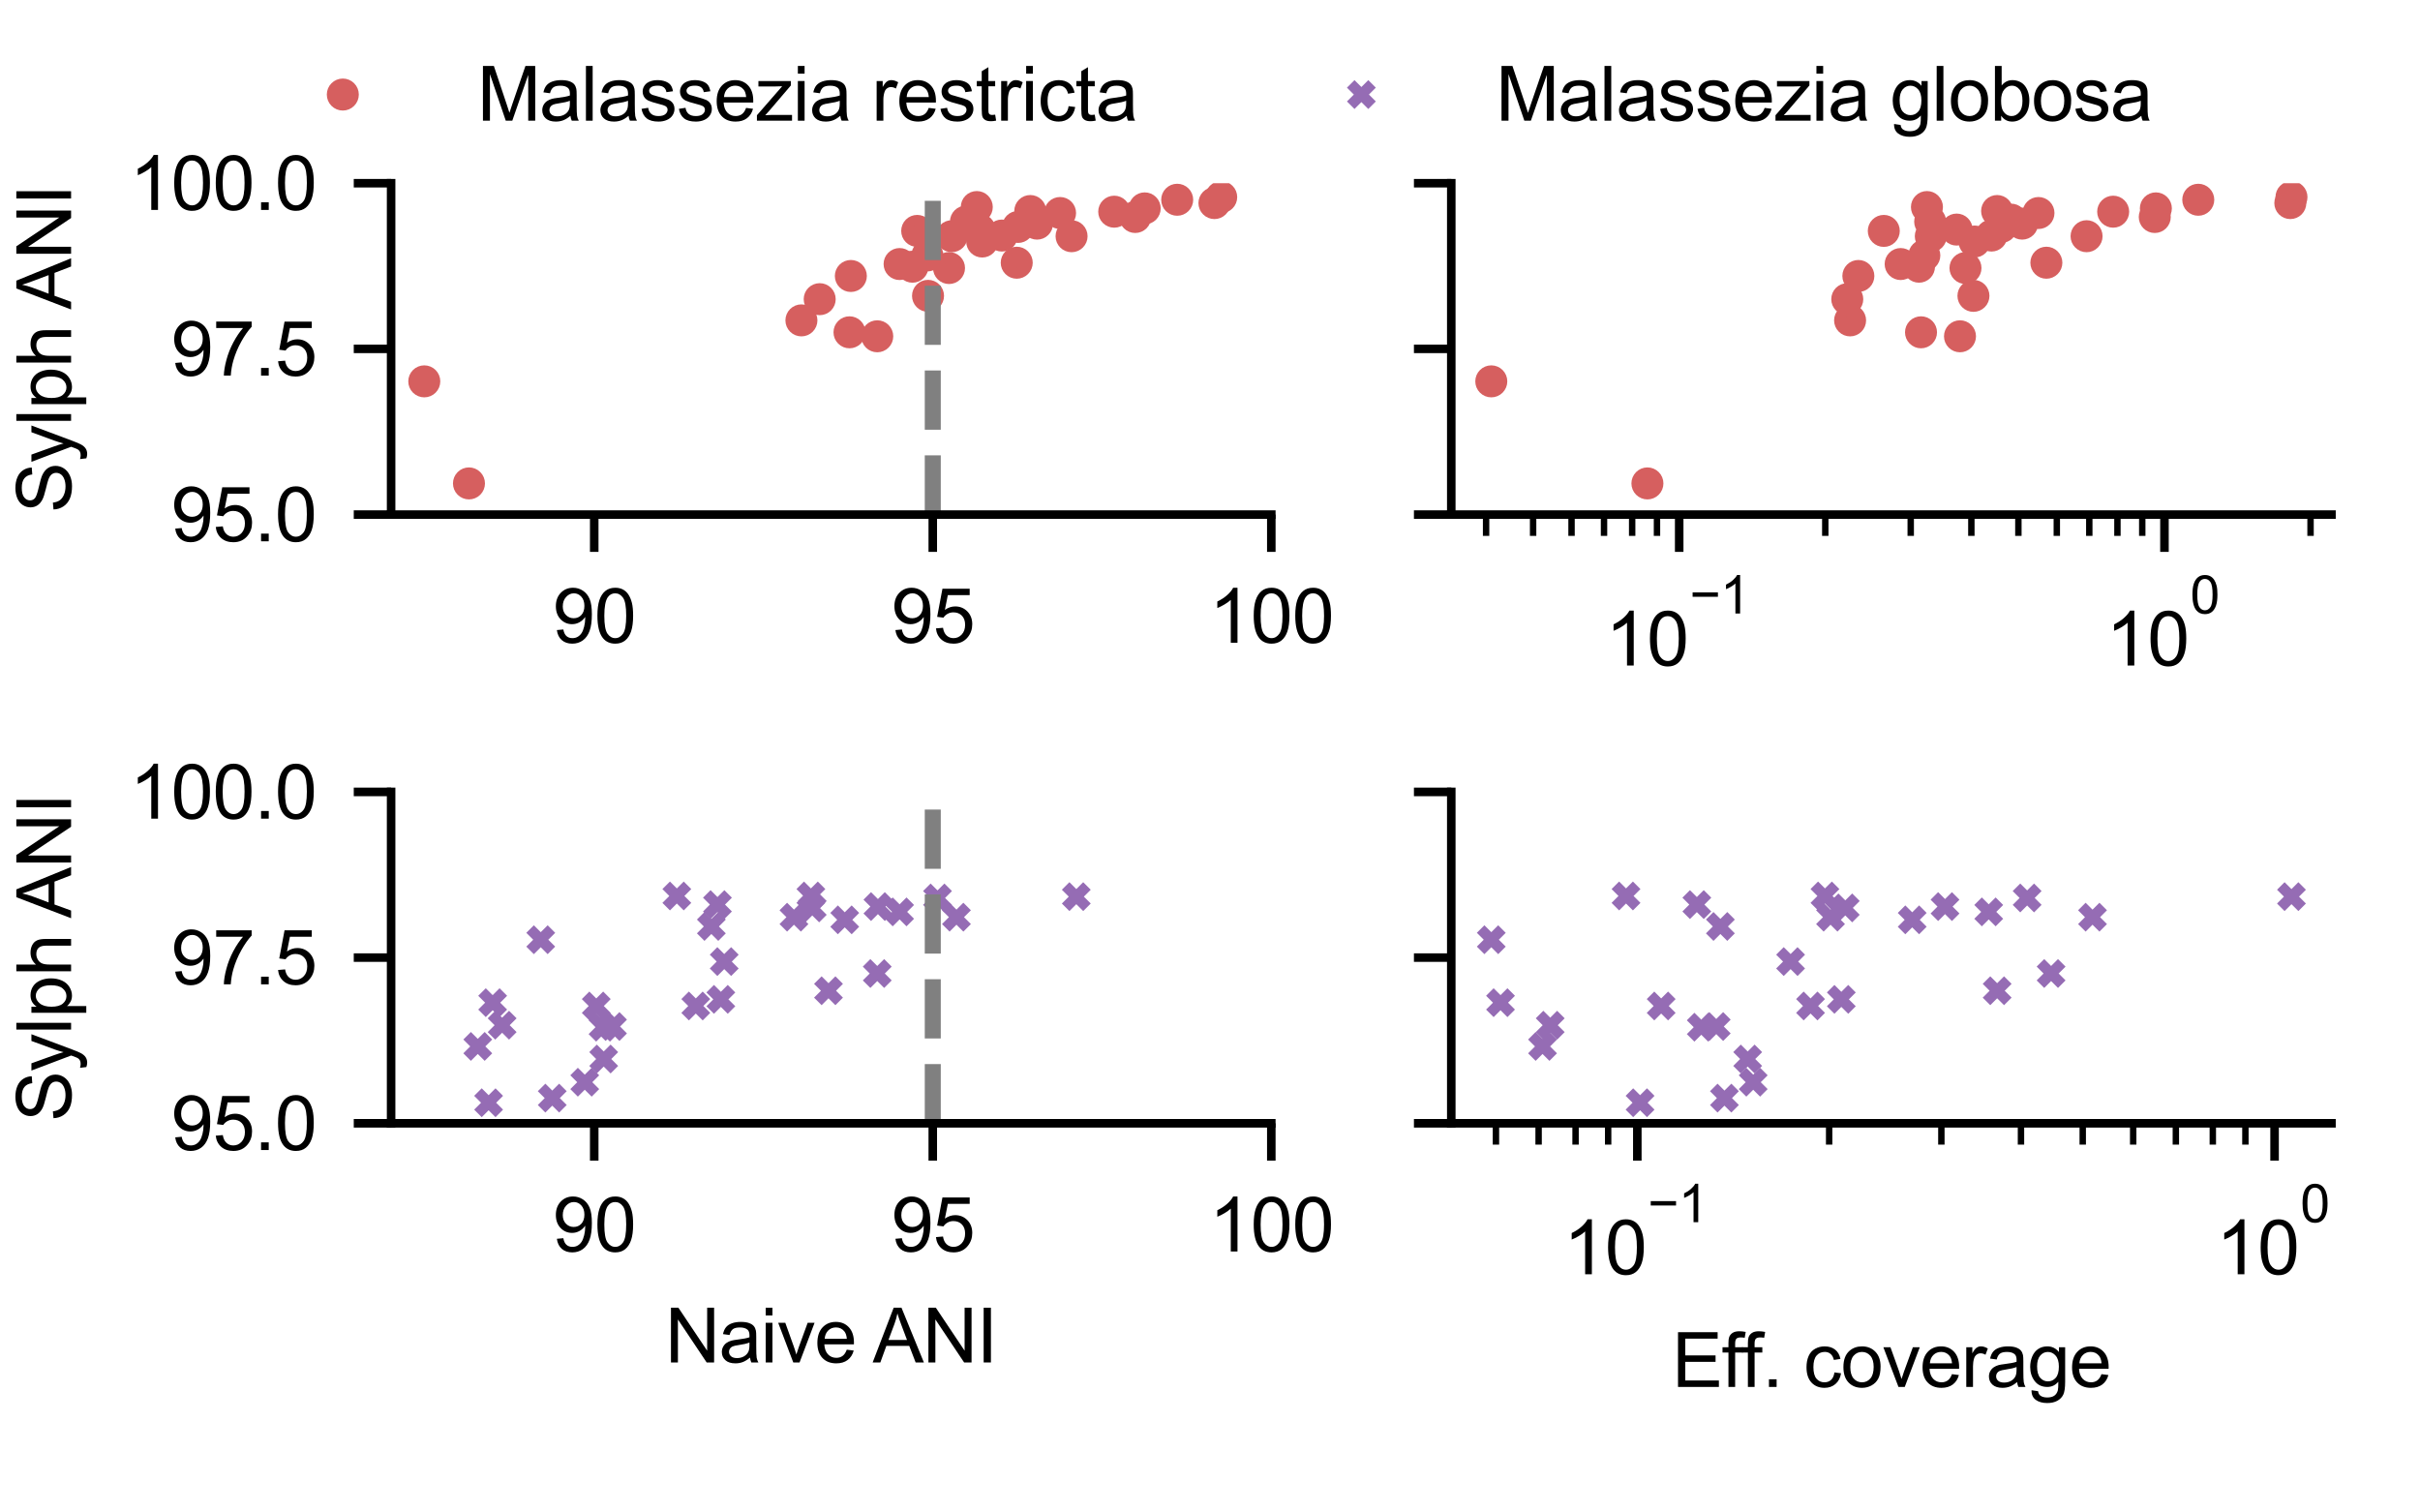 <?xml version="1.0" encoding="utf-8" standalone="no"?>
<!DOCTYPE svg PUBLIC "-//W3C//DTD SVG 1.1//EN"
  "http://www.w3.org/Graphics/SVG/1.1/DTD/svg11.dtd">
<svg height="141.732pt" version="1.1" viewBox="0 0 226.772 141.732" width="226.772pt" xmlns="http://www.w3.org/2000/svg" xmlns:xlink="http://www.w3.org/1999/xlink">
 <defs>
  <style type="text/css">*{stroke-linecap:butt;stroke-linejoin:round;}</style>
 </defs>
 <g id="figure_1">
  <g id="patch_1">
   <path d="M 0 141.732 
L 226.772 141.732 
L 226.772 0 
L 0 0 
z
" style="fill:#ffffff;"/>
  </g>
  <g id="axes_1">
   <g id="patch_2">
    <path d="M 36.65 48.219 
L 119.131 48.219 
L 119.131 17.167 
L 36.65 17.167 
z
" style="fill:#ffffff;"/>
   </g>
   <g id="matplotlib.axis_1">
    <g id="xtick_1">
     <g id="line2d_1">
      <defs>
       <path d="M 0 0 
L 0 3.5 
" id="m597ace6520" style="stroke:#000000;stroke-width:0.8;"/>
      </defs>
      <g>
       <use style="stroke:#000000;stroke-width:0.8;" x="55.684" xlink:href="#m597ace6520" y="48.219"/>
      </g>
     </g>
     <g id="text_1">
      <!-- 90 -->
      <g transform="translate(51.791 60.229)scale(0.07 -0.07)">
       <defs>
        <path d="M 350 1059 
L 891 1109 
Q 959 728 1153 556 
Q 1347 384 1650 384 
Q 1909 384 2104 503 
Q 2300 622 2425 820 
Q 2550 1019 2634 1356 
Q 2719 1694 2719 2044 
Q 2719 2081 2716 2156 
Q 2547 1888 2255 1720 
Q 1963 1553 1622 1553 
Q 1053 1553 659 1965 
Q 266 2378 266 3053 
Q 266 3750 677 4175 
Q 1088 4600 1706 4600 
Q 2153 4600 2523 4359 
Q 2894 4119 3086 3673 
Q 3278 3228 3278 2384 
Q 3278 1506 3087 986 
Q 2897 466 2520 194 
Q 2144 -78 1638 -78 
Q 1100 -78 759 220 
Q 419 519 350 1059 
z
M 2653 3081 
Q 2653 3566 2395 3850 
Q 2138 4134 1775 4134 
Q 1400 4134 1122 3828 
Q 844 3522 844 3034 
Q 844 2597 1108 2323 
Q 1372 2050 1759 2050 
Q 2150 2050 2401 2323 
Q 2653 2597 2653 3081 
z
" id="ArialMT-39" transform="scale(0.016)"/>
        <path d="M 266 2259 
Q 266 3072 433 3567 
Q 600 4063 929 4331 
Q 1259 4600 1759 4600 
Q 2128 4600 2406 4451 
Q 2684 4303 2865 4023 
Q 3047 3744 3150 3342 
Q 3253 2941 3253 2259 
Q 3253 1453 3087 958 
Q 2922 463 2592 192 
Q 2263 -78 1759 -78 
Q 1097 -78 719 397 
Q 266 969 266 2259 
z
M 844 2259 
Q 844 1131 1108 757 
Q 1372 384 1759 384 
Q 2147 384 2411 759 
Q 2675 1134 2675 2259 
Q 2675 3391 2411 3762 
Q 2147 4134 1753 4134 
Q 1366 4134 1134 3806 
Q 844 3388 844 2259 
z
" id="ArialMT-30" transform="scale(0.016)"/>
       </defs>
       <use xlink:href="#ArialMT-39"/>
       <use x="55.615" xlink:href="#ArialMT-30"/>
      </g>
     </g>
    </g>
    <g id="xtick_2">
     <g id="line2d_2">
      <g>
       <use style="stroke:#000000;stroke-width:0.8;" x="87.408" xlink:href="#m597ace6520" y="48.219"/>
      </g>
     </g>
     <g id="text_2">
      <!-- 95 -->
      <g transform="translate(83.515 60.229)scale(0.07 -0.07)">
       <defs>
        <path d="M 266 1200 
L 856 1250 
Q 922 819 1161 601 
Q 1400 384 1738 384 
Q 2144 384 2425 690 
Q 2706 997 2706 1503 
Q 2706 1984 2436 2262 
Q 2166 2541 1728 2541 
Q 1456 2541 1237 2417 
Q 1019 2294 894 2097 
L 366 2166 
L 809 4519 
L 3088 4519 
L 3088 3981 
L 1259 3981 
L 1013 2750 
Q 1425 3038 1878 3038 
Q 2478 3038 2890 2622 
Q 3303 2206 3303 1553 
Q 3303 931 2941 478 
Q 2500 -78 1738 -78 
Q 1113 -78 717 272 
Q 322 622 266 1200 
z
" id="ArialMT-35" transform="scale(0.016)"/>
       </defs>
       <use xlink:href="#ArialMT-39"/>
       <use x="55.615" xlink:href="#ArialMT-35"/>
      </g>
     </g>
    </g>
    <g id="xtick_3">
     <g id="line2d_3">
      <g>
       <use style="stroke:#000000;stroke-width:0.8;" x="119.131" xlink:href="#m597ace6520" y="48.219"/>
      </g>
     </g>
     <g id="text_3">
      <!-- 100 -->
      <g transform="translate(113.292 60.229)scale(0.07 -0.07)">
       <defs>
        <path d="M 2384 0 
L 1822 0 
L 1822 3584 
Q 1619 3391 1289 3197 
Q 959 3003 697 2906 
L 697 3450 
Q 1169 3672 1522 3987 
Q 1875 4303 2022 4600 
L 2384 4600 
L 2384 0 
z
" id="ArialMT-31" transform="scale(0.016)"/>
       </defs>
       <use xlink:href="#ArialMT-31"/>
       <use x="55.615" xlink:href="#ArialMT-30"/>
       <use x="111.23" xlink:href="#ArialMT-30"/>
      </g>
     </g>
    </g>
   </g>
   <g id="matplotlib.axis_2">
    <g id="ytick_1">
     <g id="line2d_4">
      <defs>
       <path d="M 0 0 
L -3.5 0 
" id="m47ec2fe621" style="stroke:#000000;stroke-width:0.8;"/>
      </defs>
      <g>
       <use style="stroke:#000000;stroke-width:0.8;" x="36.65" xlink:href="#m47ec2fe621" y="48.219"/>
      </g>
     </g>
     <g id="text_4">
      <!-- 95.0 -->
      <g transform="translate(16.027 50.724)scale(0.07 -0.07)">
       <defs>
        <path d="M 581 0 
L 581 641 
L 1222 641 
L 1222 0 
L 581 0 
z
" id="ArialMT-2e" transform="scale(0.016)"/>
       </defs>
       <use xlink:href="#ArialMT-39"/>
       <use x="55.615" xlink:href="#ArialMT-35"/>
       <use x="111.23" xlink:href="#ArialMT-2e"/>
       <use x="139.014" xlink:href="#ArialMT-30"/>
      </g>
     </g>
    </g>
    <g id="ytick_2">
     <g id="line2d_5">
      <g>
       <use style="stroke:#000000;stroke-width:0.8;" x="36.65" xlink:href="#m47ec2fe621" y="32.693"/>
      </g>
     </g>
     <g id="text_5">
      <!-- 97.5 -->
      <g transform="translate(16.027 35.198)scale(0.07 -0.07)">
       <defs>
        <path d="M 303 3981 
L 303 4522 
L 3269 4522 
L 3269 4084 
Q 2831 3619 2401 2847 
Q 1972 2075 1738 1259 
Q 1569 684 1522 0 
L 944 0 
Q 953 541 1156 1306 
Q 1359 2072 1739 2783 
Q 2119 3494 2547 3981 
L 303 3981 
z
" id="ArialMT-37" transform="scale(0.016)"/>
       </defs>
       <use xlink:href="#ArialMT-39"/>
       <use x="55.615" xlink:href="#ArialMT-37"/>
       <use x="111.23" xlink:href="#ArialMT-2e"/>
       <use x="139.014" xlink:href="#ArialMT-35"/>
      </g>
     </g>
    </g>
    <g id="ytick_3">
     <g id="line2d_6">
      <g>
       <use style="stroke:#000000;stroke-width:0.8;" x="36.65" xlink:href="#m47ec2fe621" y="17.167"/>
      </g>
     </g>
     <g id="text_6">
      <!-- 100.0 -->
      <g transform="translate(12.135 19.672)scale(0.07 -0.07)">
       <use xlink:href="#ArialMT-31"/>
       <use x="55.615" xlink:href="#ArialMT-30"/>
       <use x="111.23" xlink:href="#ArialMT-30"/>
       <use x="166.846" xlink:href="#ArialMT-2e"/>
       <use x="194.629" xlink:href="#ArialMT-30"/>
      </g>
     </g>
    </g>
    <g id="text_7">
     <!-- Sylph ANI -->
     <g transform="translate(6.661 48.062)rotate(-90)scale(0.07 -0.07)">
      <defs>
       <path d="M 288 1472 
L 859 1522 
Q 900 1178 1048 958 
Q 1197 738 1509 602 
Q 1822 466 2213 466 
Q 2559 466 2825 569 
Q 3091 672 3220 851 
Q 3350 1031 3350 1244 
Q 3350 1459 3225 1620 
Q 3100 1781 2813 1891 
Q 2628 1963 1997 2114 
Q 1366 2266 1113 2400 
Q 784 2572 623 2826 
Q 463 3081 463 3397 
Q 463 3744 659 4045 
Q 856 4347 1234 4503 
Q 1613 4659 2075 4659 
Q 2584 4659 2973 4495 
Q 3363 4331 3572 4012 
Q 3781 3694 3797 3291 
L 3216 3247 
Q 3169 3681 2898 3903 
Q 2628 4125 2100 4125 
Q 1550 4125 1298 3923 
Q 1047 3722 1047 3438 
Q 1047 3191 1225 3031 
Q 1400 2872 2139 2705 
Q 2878 2538 3153 2413 
Q 3553 2228 3743 1945 
Q 3934 1663 3934 1294 
Q 3934 928 3725 604 
Q 3516 281 3123 101 
Q 2731 -78 2241 -78 
Q 1619 -78 1198 103 
Q 778 284 539 648 
Q 300 1013 288 1472 
z
" id="ArialMT-53" transform="scale(0.016)"/>
       <path d="M 397 -1278 
L 334 -750 
Q 519 -800 656 -800 
Q 844 -800 956 -737 
Q 1069 -675 1141 -563 
Q 1194 -478 1313 -144 
Q 1328 -97 1363 -6 
L 103 3319 
L 709 3319 
L 1400 1397 
Q 1534 1031 1641 628 
Q 1738 1016 1872 1384 
L 2581 3319 
L 3144 3319 
L 1881 -56 
Q 1678 -603 1566 -809 
Q 1416 -1088 1222 -1217 
Q 1028 -1347 759 -1347 
Q 597 -1347 397 -1278 
z
" id="ArialMT-79" transform="scale(0.016)"/>
       <path d="M 409 0 
L 409 4581 
L 972 4581 
L 972 0 
L 409 0 
z
" id="ArialMT-6c" transform="scale(0.016)"/>
       <path d="M 422 -1272 
L 422 3319 
L 934 3319 
L 934 2888 
Q 1116 3141 1344 3267 
Q 1572 3394 1897 3394 
Q 2322 3394 2647 3175 
Q 2972 2956 3137 2557 
Q 3303 2159 3303 1684 
Q 3303 1175 3120 767 
Q 2938 359 2589 142 
Q 2241 -75 1856 -75 
Q 1575 -75 1351 44 
Q 1128 163 984 344 
L 984 -1272 
L 422 -1272 
z
M 931 1641 
Q 931 1000 1190 694 
Q 1450 388 1819 388 
Q 2194 388 2461 705 
Q 2728 1022 2728 1688 
Q 2728 2322 2467 2637 
Q 2206 2953 1844 2953 
Q 1484 2953 1207 2617 
Q 931 2281 931 1641 
z
" id="ArialMT-70" transform="scale(0.016)"/>
       <path d="M 422 0 
L 422 4581 
L 984 4581 
L 984 2938 
Q 1378 3394 1978 3394 
Q 2347 3394 2619 3248 
Q 2891 3103 3008 2847 
Q 3125 2591 3125 2103 
L 3125 0 
L 2563 0 
L 2563 2103 
Q 2563 2525 2380 2717 
Q 2197 2909 1863 2909 
Q 1613 2909 1392 2779 
Q 1172 2650 1078 2428 
Q 984 2206 984 1816 
L 984 0 
L 422 0 
z
" id="ArialMT-68" transform="scale(0.016)"/>
       <path id="ArialMT-20" transform="scale(0.016)"/>
       <path d="M -9 0 
L 1750 4581 
L 2403 4581 
L 4278 0 
L 3588 0 
L 3053 1388 
L 1138 1388 
L 634 0 
L -9 0 
z
M 1313 1881 
L 2866 1881 
L 2388 3150 
Q 2169 3728 2063 4100 
Q 1975 3659 1816 3225 
L 1313 1881 
z
" id="ArialMT-41" transform="scale(0.016)"/>
       <path d="M 488 0 
L 488 4581 
L 1109 4581 
L 3516 984 
L 3516 4581 
L 4097 4581 
L 4097 0 
L 3475 0 
L 1069 3600 
L 1069 0 
L 488 0 
z
" id="ArialMT-4e" transform="scale(0.016)"/>
       <path d="M 597 0 
L 597 4581 
L 1203 4581 
L 1203 0 
L 597 0 
z
" id="ArialMT-49" transform="scale(0.016)"/>
      </defs>
      <use xlink:href="#ArialMT-53"/>
      <use x="66.699" xlink:href="#ArialMT-79"/>
      <use x="116.699" xlink:href="#ArialMT-6c"/>
      <use x="138.916" xlink:href="#ArialMT-70"/>
      <use x="194.531" xlink:href="#ArialMT-68"/>
      <use x="250.146" xlink:href="#ArialMT-20"/>
      <use x="272.43" xlink:href="#ArialMT-41"/>
      <use x="339.129" xlink:href="#ArialMT-4e"/>
      <use x="411.346" xlink:href="#ArialMT-49"/>
     </g>
    </g>
   </g>
   <g id="line2d_7">
    <defs>
     <path d="M 0 1 
C 0.265 1 0.52 0.895 0.707 0.707 
C 0.895 0.52 1 0.265 1 0 
C 1 -0.265 0.895 -0.52 0.707 -0.707 
C 0.52 -0.895 0.265 -1 0 -1 
C -0.265 -1 -0.52 -0.895 -0.707 -0.707 
C -0.895 -0.52 -1 -0.265 -1 0 
C -1 0.265 -0.895 0.52 -0.707 0.707 
C -0.52 0.895 -0.265 1 0 1 
z
" id="mff4ebf1ac8" style="stroke:#d65f5f;"/>
    </defs>
    <g clip-path="url(#p1bae0d6fb9)">
     <use style="fill:#d65f5f;stroke:#d65f5f;" x="100.414" xlink:href="#mff4ebf1ac8" y="22.135"/>
     <use style="fill:#d65f5f;stroke:#d65f5f;" x="106.378" xlink:href="#mff4ebf1ac8" y="20.334"/>
     <use style="fill:#d65f5f;stroke:#d65f5f;" x="76.812" xlink:href="#mff4ebf1ac8" y="28.035"/>
     <use style="fill:#d65f5f;stroke:#d65f5f;" x="85.504" xlink:href="#mff4ebf1ac8" y="24.992"/>
     <use style="fill:#d65f5f;stroke:#d65f5f;" x="89.184" xlink:href="#mff4ebf1ac8" y="22.135"/>
     <use style="fill:#d65f5f;stroke:#d65f5f;" x="114.436" xlink:href="#mff4ebf1ac8" y="18.471"/>
     <use style="fill:#d65f5f;stroke:#d65f5f;" x="90.517" xlink:href="#mff4ebf1ac8" y="20.769"/>
     <use style="fill:#d65f5f;stroke:#d65f5f;" x="96.798" xlink:href="#mff4ebf1ac8" y="20.582"/>
     <use style="fill:#d65f5f;stroke:#d65f5f;" x="104.411" xlink:href="#mff4ebf1ac8" y="19.837"/>
     <use style="fill:#d65f5f;stroke:#d65f5f;" x="91.785" xlink:href="#mff4ebf1ac8" y="21.514"/>
     <use style="fill:#d65f5f;stroke:#d65f5f;" x="93.879" xlink:href="#mff4ebf1ac8" y="22.073"/>
     <use style="fill:#d65f5f;stroke:#d65f5f;" x="99.336" xlink:href="#mff4ebf1ac8" y="19.961"/>
     <use style="fill:#d65f5f;stroke:#d65f5f;" x="86.963" xlink:href="#mff4ebf1ac8" y="27.724"/>
     <use style="fill:#d65f5f;stroke:#d65f5f;" x="79.604" xlink:href="#mff4ebf1ac8" y="31.14"/>
     <use style="fill:#d65f5f;stroke:#d65f5f;" x="82.205" xlink:href="#mff4ebf1ac8" y="31.513"/>
     <use style="fill:#d65f5f;stroke:#d65f5f;" x="95.275" xlink:href="#mff4ebf1ac8" y="24.619"/>
     <use style="fill:#d65f5f;stroke:#d65f5f;" x="91.532" xlink:href="#mff4ebf1ac8" y="19.402"/>
     <use style="fill:#d65f5f;stroke:#d65f5f;" x="96.544" xlink:href="#mff4ebf1ac8" y="19.775"/>
     <use style="fill:#d65f5f;stroke:#d65f5f;" x="88.93" xlink:href="#mff4ebf1ac8" y="25.116"/>
     <use style="fill:#d65f5f;stroke:#d65f5f;" x="95.402" xlink:href="#mff4ebf1ac8" y="21.266"/>
     <use style="fill:#d65f5f;stroke:#d65f5f;" x="39.759" xlink:href="#mff4ebf1ac8" y="35.736"/>
     <use style="fill:#d65f5f;stroke:#d65f5f;" x="43.946" xlink:href="#mff4ebf1ac8" y="45.3"/>
     <use style="fill:#d65f5f;stroke:#d65f5f;" x="107.267" xlink:href="#mff4ebf1ac8" y="19.527"/>
     <use style="fill:#d65f5f;stroke:#d65f5f;" x="97.178" xlink:href="#mff4ebf1ac8" y="20.955"/>
     <use style="fill:#d65f5f;stroke:#d65f5f;" x="110.312" xlink:href="#mff4ebf1ac8" y="18.719"/>
     <use style="fill:#d65f5f;stroke:#d65f5f;" x="85.948" xlink:href="#mff4ebf1ac8" y="21.638"/>
     <use style="fill:#d65f5f;stroke:#d65f5f;" x="75.099" xlink:href="#mff4ebf1ac8" y="30.022"/>
     <use style="fill:#d65f5f;stroke:#d65f5f;" x="84.299" xlink:href="#mff4ebf1ac8" y="24.743"/>
     <use style="fill:#d65f5f;stroke:#d65f5f;" x="86.9" xlink:href="#mff4ebf1ac8" y="23.936"/>
     <use style="fill:#d65f5f;stroke:#d65f5f;" x="79.731" xlink:href="#mff4ebf1ac8" y="25.861"/>
     <use style="fill:#d65f5f;stroke:#d65f5f;" x="92.039" xlink:href="#mff4ebf1ac8" y="22.632"/>
     <use style="fill:#d65f5f;stroke:#d65f5f;" x="113.802" xlink:href="#mff4ebf1ac8" y="19.03"/>
    </g>
   </g>
   <g id="line2d_8">
    <path clip-path="url(#p1bae0d6fb9)" d="M 87.408 48.219 
L 87.408 17.167 
" style="fill:none;stroke:#808080;stroke-dasharray:5.55,2.4;stroke-dashoffset:0;stroke-width:1.5;"/>
   </g>
   <g id="patch_3">
    <path d="M 36.65 48.219 
L 36.65 17.167 
" style="fill:none;stroke:#000000;stroke-linecap:square;stroke-linejoin:miter;stroke-width:0.8;"/>
   </g>
   <g id="patch_4">
    <path d="M 36.65 48.219 
L 119.131 48.219 
" style="fill:none;stroke:#000000;stroke-linecap:square;stroke-linejoin:miter;stroke-width:0.8;"/>
   </g>
  </g>
  <g id="axes_2">
   <g id="patch_5">
    <path d="M 135.996 48.219 
L 218.477 48.219 
L 218.477 17.167 
L 135.996 17.167 
z
" style="fill:#ffffff;"/>
   </g>
   <g id="matplotlib.axis_3">
    <g id="xtick_4">
     <g id="line2d_9">
      <g>
       <use style="stroke:#000000;stroke-width:0.8;" x="157.353" xlink:href="#m597ace6520" y="48.219"/>
      </g>
     </g>
     <g id="text_8">
      <!-- $\mathdefault{10^{-1}}$ -->
      <g transform="translate(150.423 62.438)scale(0.07 -0.07)">
       <defs>
        <path d="M 3381 1997 
L 356 1997 
L 356 2522 
L 3381 2522 
L 3381 1997 
z
" id="ArialMT-2212" transform="scale(0.016)"/>
       </defs>
       <use transform="translate(0 0.994)" xlink:href="#ArialMT-31"/>
       <use transform="translate(55.615 0.994)" xlink:href="#ArialMT-30"/>
       <use transform="translate(112.973 70.688)scale(0.7)" xlink:href="#ArialMT-2212"/>
       <use transform="translate(153.852 70.688)scale(0.7)" xlink:href="#ArialMT-31"/>
      </g>
     </g>
    </g>
    <g id="xtick_5">
     <g id="line2d_10">
      <g>
       <use style="stroke:#000000;stroke-width:0.8;" x="202.826" xlink:href="#m597ace6520" y="48.219"/>
      </g>
     </g>
     <g id="text_9">
      <!-- $\mathdefault{10^{0}}$ -->
      <g transform="translate(197.331 62.438)scale(0.07 -0.07)">
       <use transform="translate(0 0.994)" xlink:href="#ArialMT-31"/>
       <use transform="translate(55.615 0.994)" xlink:href="#ArialMT-30"/>
       <use transform="translate(112.973 70.688)scale(0.7)" xlink:href="#ArialMT-30"/>
      </g>
     </g>
    </g>
    <g id="xtick_6">
     <g id="line2d_11">
      <defs>
       <path d="M 0 0 
L 0 2 
" id="m994db1738b" style="stroke:#000000;stroke-width:0.6;"/>
      </defs>
      <g>
       <use style="stroke:#000000;stroke-width:0.6;" x="139.258" xlink:href="#m994db1738b" y="48.219"/>
      </g>
     </g>
    </g>
    <g id="xtick_7">
     <g id="line2d_12">
      <g>
       <use style="stroke:#000000;stroke-width:0.6;" x="143.664" xlink:href="#m994db1738b" y="48.219"/>
      </g>
     </g>
    </g>
    <g id="xtick_8">
     <g id="line2d_13">
      <g>
       <use style="stroke:#000000;stroke-width:0.6;" x="147.265" xlink:href="#m994db1738b" y="48.219"/>
      </g>
     </g>
    </g>
    <g id="xtick_9">
     <g id="line2d_14">
      <g>
       <use style="stroke:#000000;stroke-width:0.6;" x="150.309" xlink:href="#m994db1738b" y="48.219"/>
      </g>
     </g>
    </g>
    <g id="xtick_10">
     <g id="line2d_15">
      <g>
       <use style="stroke:#000000;stroke-width:0.6;" x="152.946" xlink:href="#m994db1738b" y="48.219"/>
      </g>
     </g>
    </g>
    <g id="xtick_11">
     <g id="line2d_16">
      <g>
       <use style="stroke:#000000;stroke-width:0.6;" x="155.272" xlink:href="#m994db1738b" y="48.219"/>
      </g>
     </g>
    </g>
    <g id="xtick_12">
     <g id="line2d_17">
      <g>
       <use style="stroke:#000000;stroke-width:0.6;" x="171.042" xlink:href="#m994db1738b" y="48.219"/>
      </g>
     </g>
    </g>
    <g id="xtick_13">
     <g id="line2d_18">
      <g>
       <use style="stroke:#000000;stroke-width:0.6;" x="179.049" xlink:href="#m994db1738b" y="48.219"/>
      </g>
     </g>
    </g>
    <g id="xtick_14">
     <g id="line2d_19">
      <g>
       <use style="stroke:#000000;stroke-width:0.6;" x="184.731" xlink:href="#m994db1738b" y="48.219"/>
      </g>
     </g>
    </g>
    <g id="xtick_15">
     <g id="line2d_20">
      <g>
       <use style="stroke:#000000;stroke-width:0.6;" x="189.137" xlink:href="#m994db1738b" y="48.219"/>
      </g>
     </g>
    </g>
    <g id="xtick_16">
     <g id="line2d_21">
      <g>
       <use style="stroke:#000000;stroke-width:0.6;" x="192.738" xlink:href="#m994db1738b" y="48.219"/>
      </g>
     </g>
    </g>
    <g id="xtick_17">
     <g id="line2d_22">
      <g>
       <use style="stroke:#000000;stroke-width:0.6;" x="195.782" xlink:href="#m994db1738b" y="48.219"/>
      </g>
     </g>
    </g>
    <g id="xtick_18">
     <g id="line2d_23">
      <g>
       <use style="stroke:#000000;stroke-width:0.6;" x="198.419" xlink:href="#m994db1738b" y="48.219"/>
      </g>
     </g>
    </g>
    <g id="xtick_19">
     <g id="line2d_24">
      <g>
       <use style="stroke:#000000;stroke-width:0.6;" x="200.745" xlink:href="#m994db1738b" y="48.219"/>
      </g>
     </g>
    </g>
    <g id="xtick_20">
     <g id="line2d_25">
      <g>
       <use style="stroke:#000000;stroke-width:0.6;" x="216.515" xlink:href="#m994db1738b" y="48.219"/>
      </g>
     </g>
    </g>
   </g>
   <g id="matplotlib.axis_4">
    <g id="ytick_4">
     <g id="line2d_26">
      <g>
       <use style="stroke:#000000;stroke-width:0.8;" x="135.996" xlink:href="#m47ec2fe621" y="48.219"/>
      </g>
     </g>
    </g>
    <g id="ytick_5">
     <g id="line2d_27">
      <g>
       <use style="stroke:#000000;stroke-width:0.8;" x="135.996" xlink:href="#m47ec2fe621" y="32.693"/>
      </g>
     </g>
    </g>
    <g id="ytick_6">
     <g id="line2d_28">
      <g>
       <use style="stroke:#000000;stroke-width:0.8;" x="135.996" xlink:href="#m47ec2fe621" y="17.167"/>
      </g>
     </g>
    </g>
   </g>
   <g id="line2d_29">
    <g clip-path="url(#pb9931c38ef)">
     <use style="fill:#d65f5f;stroke:#d65f5f;" x="195.527" xlink:href="#mff4ebf1ac8" y="22.135"/>
     <use style="fill:#d65f5f;stroke:#d65f5f;" x="201.917" xlink:href="#mff4ebf1ac8" y="20.334"/>
     <use style="fill:#d65f5f;stroke:#d65f5f;" x="173.103" xlink:href="#mff4ebf1ac8" y="28.035"/>
     <use style="fill:#d65f5f;stroke:#d65f5f;" x="179.824" xlink:href="#mff4ebf1ac8" y="24.992"/>
     <use style="fill:#d65f5f;stroke:#d65f5f;" x="180.931" xlink:href="#mff4ebf1ac8" y="22.135"/>
     <use style="fill:#d65f5f;stroke:#d65f5f;" x="214.728" xlink:href="#mff4ebf1ac8" y="18.471"/>
     <use style="fill:#d65f5f;stroke:#d65f5f;" x="180.872" xlink:href="#mff4ebf1ac8" y="20.769"/>
     <use style="fill:#d65f5f;stroke:#d65f5f;" x="188.454" xlink:href="#mff4ebf1ac8" y="20.582"/>
     <use style="fill:#d65f5f;stroke:#d65f5f;" x="198.02" xlink:href="#mff4ebf1ac8" y="19.837"/>
     <use style="fill:#d65f5f;stroke:#d65f5f;" x="183.35" xlink:href="#mff4ebf1ac8" y="21.514"/>
     <use style="fill:#d65f5f;stroke:#d65f5f;" x="186.613" xlink:href="#mff4ebf1ac8" y="22.073"/>
     <use style="fill:#d65f5f;stroke:#d65f5f;" x="191.02" xlink:href="#mff4ebf1ac8" y="19.961"/>
     <use style="fill:#d65f5f;stroke:#d65f5f;" x="184.927" xlink:href="#mff4ebf1ac8" y="27.724"/>
     <use style="fill:#d65f5f;stroke:#d65f5f;" x="180.013" xlink:href="#mff4ebf1ac8" y="31.14"/>
     <use style="fill:#d65f5f;stroke:#d65f5f;" x="183.666" xlink:href="#mff4ebf1ac8" y="31.513"/>
     <use style="fill:#d65f5f;stroke:#d65f5f;" x="191.76" xlink:href="#mff4ebf1ac8" y="24.619"/>
     <use style="fill:#d65f5f;stroke:#d65f5f;" x="180.569" xlink:href="#mff4ebf1ac8" y="19.402"/>
     <use style="fill:#d65f5f;stroke:#d65f5f;" x="187.144" xlink:href="#mff4ebf1ac8" y="19.775"/>
     <use style="fill:#d65f5f;stroke:#d65f5f;" x="184.18" xlink:href="#mff4ebf1ac8" y="25.116"/>
     <use style="fill:#d65f5f;stroke:#d65f5f;" x="187.534" xlink:href="#mff4ebf1ac8" y="21.266"/>
     <use style="fill:#d65f5f;stroke:#d65f5f;" x="139.745" xlink:href="#mff4ebf1ac8" y="35.736"/>
     <use style="fill:#d65f5f;stroke:#d65f5f;" x="154.375" xlink:href="#mff4ebf1ac8" y="45.3"/>
     <use style="fill:#d65f5f;stroke:#d65f5f;" x="202.02" xlink:href="#mff4ebf1ac8" y="19.527"/>
     <use style="fill:#d65f5f;stroke:#d65f5f;" x="189.49" xlink:href="#mff4ebf1ac8" y="20.955"/>
     <use style="fill:#d65f5f;stroke:#d65f5f;" x="205.994" xlink:href="#mff4ebf1ac8" y="18.719"/>
     <use style="fill:#d65f5f;stroke:#d65f5f;" x="176.525" xlink:href="#mff4ebf1ac8" y="21.638"/>
     <use style="fill:#d65f5f;stroke:#d65f5f;" x="173.368" xlink:href="#mff4ebf1ac8" y="30.022"/>
     <use style="fill:#d65f5f;stroke:#d65f5f;" x="178.105" xlink:href="#mff4ebf1ac8" y="24.743"/>
     <use style="fill:#d65f5f;stroke:#d65f5f;" x="180.324" xlink:href="#mff4ebf1ac8" y="23.936"/>
     <use style="fill:#d65f5f;stroke:#d65f5f;" x="174.142" xlink:href="#mff4ebf1ac8" y="25.861"/>
     <use style="fill:#d65f5f;stroke:#d65f5f;" x="185.025" xlink:href="#mff4ebf1ac8" y="22.632"/>
     <use style="fill:#d65f5f;stroke:#d65f5f;" x="214.62" xlink:href="#mff4ebf1ac8" y="19.03"/>
    </g>
   </g>
   <g id="patch_6">
    <path d="M 135.996 48.219 
L 135.996 17.167 
" style="fill:none;stroke:#000000;stroke-linecap:square;stroke-linejoin:miter;stroke-width:0.8;"/>
   </g>
   <g id="patch_7">
    <path d="M 135.996 48.219 
L 218.477 48.219 
" style="fill:none;stroke:#000000;stroke-linecap:square;stroke-linejoin:miter;stroke-width:0.8;"/>
   </g>
  </g>
  <g id="axes_3">
   <g id="patch_8">
    <path d="M 36.65 105.262 
L 119.131 105.262 
L 119.131 74.209 
L 36.65 74.209 
z
" style="fill:#ffffff;"/>
   </g>
   <g id="matplotlib.axis_5">
    <g id="xtick_21">
     <g id="line2d_30">
      <g>
       <use style="stroke:#000000;stroke-width:0.8;" x="55.684" xlink:href="#m597ace6520" y="105.262"/>
      </g>
     </g>
     <g id="text_10">
      <!-- 90 -->
      <g transform="translate(51.791 117.272)scale(0.07 -0.07)">
       <use xlink:href="#ArialMT-39"/>
       <use x="55.615" xlink:href="#ArialMT-30"/>
      </g>
     </g>
    </g>
    <g id="xtick_22">
     <g id="line2d_31">
      <g>
       <use style="stroke:#000000;stroke-width:0.8;" x="87.408" xlink:href="#m597ace6520" y="105.262"/>
      </g>
     </g>
     <g id="text_11">
      <!-- 95 -->
      <g transform="translate(83.515 117.272)scale(0.07 -0.07)">
       <use xlink:href="#ArialMT-39"/>
       <use x="55.615" xlink:href="#ArialMT-35"/>
      </g>
     </g>
    </g>
    <g id="xtick_23">
     <g id="line2d_32">
      <g>
       <use style="stroke:#000000;stroke-width:0.8;" x="119.131" xlink:href="#m597ace6520" y="105.262"/>
      </g>
     </g>
     <g id="text_12">
      <!-- 100 -->
      <g transform="translate(113.292 117.272)scale(0.07 -0.07)">
       <use xlink:href="#ArialMT-31"/>
       <use x="55.615" xlink:href="#ArialMT-30"/>
       <use x="111.23" xlink:href="#ArialMT-30"/>
      </g>
     </g>
    </g>
    <g id="text_13">
     <!-- Naive ANI -->
     <g transform="translate(62.328 127.674)scale(0.07 -0.07)">
      <defs>
       <path d="M 2588 409 
Q 2275 144 1986 34 
Q 1697 -75 1366 -75 
Q 819 -75 525 192 
Q 231 459 231 875 
Q 231 1119 342 1320 
Q 453 1522 633 1644 
Q 813 1766 1038 1828 
Q 1203 1872 1538 1913 
Q 2219 1994 2541 2106 
Q 2544 2222 2544 2253 
Q 2544 2597 2384 2738 
Q 2169 2928 1744 2928 
Q 1347 2928 1158 2789 
Q 969 2650 878 2297 
L 328 2372 
Q 403 2725 575 2942 
Q 747 3159 1072 3276 
Q 1397 3394 1825 3394 
Q 2250 3394 2515 3294 
Q 2781 3194 2906 3042 
Q 3031 2891 3081 2659 
Q 3109 2516 3109 2141 
L 3109 1391 
Q 3109 606 3145 398 
Q 3181 191 3288 0 
L 2700 0 
Q 2613 175 2588 409 
z
M 2541 1666 
Q 2234 1541 1622 1453 
Q 1275 1403 1131 1340 
Q 988 1278 909 1158 
Q 831 1038 831 891 
Q 831 666 1001 516 
Q 1172 366 1500 366 
Q 1825 366 2078 508 
Q 2331 650 2450 897 
Q 2541 1088 2541 1459 
L 2541 1666 
z
" id="ArialMT-61" transform="scale(0.016)"/>
       <path d="M 425 3934 
L 425 4581 
L 988 4581 
L 988 3934 
L 425 3934 
z
M 425 0 
L 425 3319 
L 988 3319 
L 988 0 
L 425 0 
z
" id="ArialMT-69" transform="scale(0.016)"/>
       <path d="M 1344 0 
L 81 3319 
L 675 3319 
L 1388 1331 
Q 1503 1009 1600 663 
Q 1675 925 1809 1294 
L 2547 3319 
L 3125 3319 
L 1869 0 
L 1344 0 
z
" id="ArialMT-76" transform="scale(0.016)"/>
       <path d="M 2694 1069 
L 3275 997 
Q 3138 488 2766 206 
Q 2394 -75 1816 -75 
Q 1088 -75 661 373 
Q 234 822 234 1631 
Q 234 2469 665 2931 
Q 1097 3394 1784 3394 
Q 2450 3394 2872 2941 
Q 3294 2488 3294 1666 
Q 3294 1616 3291 1516 
L 816 1516 
Q 847 969 1125 678 
Q 1403 388 1819 388 
Q 2128 388 2347 550 
Q 2566 713 2694 1069 
z
M 847 1978 
L 2700 1978 
Q 2663 2397 2488 2606 
Q 2219 2931 1791 2931 
Q 1403 2931 1139 2672 
Q 875 2413 847 1978 
z
" id="ArialMT-65" transform="scale(0.016)"/>
      </defs>
      <use xlink:href="#ArialMT-4e"/>
      <use x="72.217" xlink:href="#ArialMT-61"/>
      <use x="127.832" xlink:href="#ArialMT-69"/>
      <use x="150.049" xlink:href="#ArialMT-76"/>
      <use x="200.049" xlink:href="#ArialMT-65"/>
      <use x="255.664" xlink:href="#ArialMT-20"/>
      <use x="277.947" xlink:href="#ArialMT-41"/>
      <use x="344.646" xlink:href="#ArialMT-4e"/>
      <use x="416.863" xlink:href="#ArialMT-49"/>
     </g>
    </g>
   </g>
   <g id="matplotlib.axis_6">
    <g id="ytick_7">
     <g id="line2d_33">
      <g>
       <use style="stroke:#000000;stroke-width:0.8;" x="36.65" xlink:href="#m47ec2fe621" y="105.262"/>
      </g>
     </g>
     <g id="text_14">
      <!-- 95.0 -->
      <g transform="translate(16.027 107.767)scale(0.07 -0.07)">
       <use xlink:href="#ArialMT-39"/>
       <use x="55.615" xlink:href="#ArialMT-35"/>
       <use x="111.23" xlink:href="#ArialMT-2e"/>
       <use x="139.014" xlink:href="#ArialMT-30"/>
      </g>
     </g>
    </g>
    <g id="ytick_8">
     <g id="line2d_34">
      <g>
       <use style="stroke:#000000;stroke-width:0.8;" x="36.65" xlink:href="#m47ec2fe621" y="89.736"/>
      </g>
     </g>
     <g id="text_15">
      <!-- 97.5 -->
      <g transform="translate(16.027 92.241)scale(0.07 -0.07)">
       <use xlink:href="#ArialMT-39"/>
       <use x="55.615" xlink:href="#ArialMT-37"/>
       <use x="111.23" xlink:href="#ArialMT-2e"/>
       <use x="139.014" xlink:href="#ArialMT-35"/>
      </g>
     </g>
    </g>
    <g id="ytick_9">
     <g id="line2d_35">
      <g>
       <use style="stroke:#000000;stroke-width:0.8;" x="36.65" xlink:href="#m47ec2fe621" y="74.209"/>
      </g>
     </g>
     <g id="text_16">
      <!-- 100.0 -->
      <g transform="translate(12.135 76.715)scale(0.07 -0.07)">
       <use xlink:href="#ArialMT-31"/>
       <use x="55.615" xlink:href="#ArialMT-30"/>
       <use x="111.23" xlink:href="#ArialMT-30"/>
       <use x="166.846" xlink:href="#ArialMT-2e"/>
       <use x="194.629" xlink:href="#ArialMT-30"/>
      </g>
     </g>
    </g>
    <g id="text_17">
     <!-- Sylph ANI -->
     <g transform="translate(6.661 105.105)rotate(-90)scale(0.07 -0.07)">
      <use xlink:href="#ArialMT-53"/>
      <use x="66.699" xlink:href="#ArialMT-79"/>
      <use x="116.699" xlink:href="#ArialMT-6c"/>
      <use x="138.916" xlink:href="#ArialMT-70"/>
      <use x="194.531" xlink:href="#ArialMT-68"/>
      <use x="250.146" xlink:href="#ArialMT-20"/>
      <use x="272.43" xlink:href="#ArialMT-41"/>
      <use x="339.129" xlink:href="#ArialMT-4e"/>
      <use x="411.346" xlink:href="#ArialMT-49"/>
     </g>
    </g>
   </g>
   <g id="line2d_36">
    <defs>
     <path d="M -1 1 
L 1 -1 
M -1 -1 
L 1 1 
" id="md76fd7fb32" style="stroke:#956cb4;"/>
    </defs>
    <g clip-path="url(#pdb3d852a38)">
     <use style="fill:#956cb4;stroke:#956cb4;" x="77.637" xlink:href="#md76fd7fb32" y="92.841"/>
     <use style="fill:#956cb4;stroke:#956cb4;" x="82.205" xlink:href="#md76fd7fb32" y="91.226"/>
     <use style="fill:#956cb4;stroke:#956cb4;" x="51.75" xlink:href="#md76fd7fb32" y="102.902"/>
     <use style="fill:#956cb4;stroke:#956cb4;" x="56.509" xlink:href="#md76fd7fb32" y="96.257"/>
     <use style="fill:#956cb4;stroke:#956cb4;" x="47.055" xlink:href="#md76fd7fb32" y="96.07"/>
     <use style="fill:#956cb4;stroke:#956cb4;" x="89.628" xlink:href="#md76fd7fb32" y="85.947"/>
     <use style="fill:#956cb4;stroke:#956cb4;" x="84.299" xlink:href="#md76fd7fb32" y="85.45"/>
     <use style="fill:#956cb4;stroke:#956cb4;" x="79.159" xlink:href="#md76fd7fb32" y="86.196"/>
     <use style="fill:#956cb4;stroke:#956cb4;" x="100.858" xlink:href="#md76fd7fb32" y="84.022"/>
     <use style="fill:#956cb4;stroke:#956cb4;" x="63.425" xlink:href="#md76fd7fb32" y="83.96"/>
     <use style="fill:#956cb4;stroke:#956cb4;" x="66.66" xlink:href="#md76fd7fb32" y="86.817"/>
     <use style="fill:#956cb4;stroke:#956cb4;" x="75.987" xlink:href="#md76fd7fb32" y="83.96"/>
     <use style="fill:#956cb4;stroke:#956cb4;" x="82.268" xlink:href="#md76fd7fb32" y="84.954"/>
     <use style="fill:#956cb4;stroke:#956cb4;" x="50.672" xlink:href="#md76fd7fb32" y="88.059"/>
     <use style="fill:#956cb4;stroke:#956cb4;" x="46.167" xlink:href="#md76fd7fb32" y="93.959"/>
     <use style="fill:#956cb4;stroke:#956cb4;" x="54.796" xlink:href="#md76fd7fb32" y="101.411"/>
     <use style="fill:#956cb4;stroke:#956cb4;" x="56.572" xlink:href="#md76fd7fb32" y="99.238"/>
     <use style="fill:#956cb4;stroke:#956cb4;" x="44.771" xlink:href="#md76fd7fb32" y="98.058"/>
     <use style="fill:#956cb4;stroke:#956cb4;" x="65.201" xlink:href="#md76fd7fb32" y="94.269"/>
     <use style="fill:#956cb4;stroke:#956cb4;" x="67.866" xlink:href="#md76fd7fb32" y="90.108"/>
     <use style="fill:#956cb4;stroke:#956cb4;" x="74.401" xlink:href="#md76fd7fb32" y="85.947"/>
     <use style="fill:#956cb4;stroke:#956cb4;" x="76.114" xlink:href="#md76fd7fb32" y="85.078"/>
     <use style="fill:#956cb4;stroke:#956cb4;" x="55.874" xlink:href="#md76fd7fb32" y="94.269"/>
     <use style="fill:#956cb4;stroke:#956cb4;" x="67.231" xlink:href="#md76fd7fb32" y="84.767"/>
     <use style="fill:#956cb4;stroke:#956cb4;" x="57.397" xlink:href="#md76fd7fb32" y="96.194"/>
     <use style="fill:#956cb4;stroke:#956cb4;" x="67.549" xlink:href="#md76fd7fb32" y="93.648"/>
     <use style="fill:#956cb4;stroke:#956cb4;" x="45.786" xlink:href="#md76fd7fb32" y="103.336"/>
     <use style="fill:#956cb4;stroke:#956cb4;" x="87.852" xlink:href="#md76fd7fb32" y="84.146"/>
    </g>
   </g>
   <g id="line2d_37">
    <path clip-path="url(#pdb3d852a38)" d="M 87.408 105.262 
L 87.408 74.209 
" style="fill:none;stroke:#808080;stroke-dasharray:5.55,2.4;stroke-dashoffset:0;stroke-width:1.5;"/>
   </g>
   <g id="patch_9">
    <path d="M 36.65 105.262 
L 36.65 74.209 
" style="fill:none;stroke:#000000;stroke-linecap:square;stroke-linejoin:miter;stroke-width:0.8;"/>
   </g>
   <g id="patch_10">
    <path d="M 36.65 105.262 
L 119.131 105.262 
" style="fill:none;stroke:#000000;stroke-linecap:square;stroke-linejoin:miter;stroke-width:0.8;"/>
   </g>
  </g>
  <g id="axes_4">
   <g id="patch_11">
    <path d="M 135.996 105.262 
L 218.477 105.262 
L 218.477 74.209 
L 135.996 74.209 
z
" style="fill:#ffffff;"/>
   </g>
   <g id="matplotlib.axis_7">
    <g id="xtick_24">
     <g id="line2d_38">
      <g>
       <use style="stroke:#000000;stroke-width:0.8;" x="153.429" xlink:href="#m597ace6520" y="105.262"/>
      </g>
     </g>
     <g id="text_18">
      <!-- $\mathdefault{10^{-1}}$ -->
      <g transform="translate(146.499 119.48)scale(0.07 -0.07)">
       <use transform="translate(0 0.994)" xlink:href="#ArialMT-31"/>
       <use transform="translate(55.615 0.994)" xlink:href="#ArialMT-30"/>
       <use transform="translate(112.973 70.688)scale(0.7)" xlink:href="#ArialMT-2212"/>
       <use transform="translate(153.852 70.688)scale(0.7)" xlink:href="#ArialMT-31"/>
      </g>
     </g>
    </g>
    <g id="xtick_25">
     <g id="line2d_39">
      <g>
       <use style="stroke:#000000;stroke-width:0.8;" x="213.144" xlink:href="#m597ace6520" y="105.262"/>
      </g>
     </g>
     <g id="text_19">
      <!-- $\mathdefault{10^{0}}$ -->
      <g transform="translate(207.649 119.48)scale(0.07 -0.07)">
       <use transform="translate(0 0.994)" xlink:href="#ArialMT-31"/>
       <use transform="translate(55.615 0.994)" xlink:href="#ArialMT-30"/>
       <use transform="translate(112.973 70.688)scale(0.7)" xlink:href="#ArialMT-30"/>
      </g>
     </g>
    </g>
    <g id="xtick_26">
     <g id="line2d_40">
      <g>
       <use style="stroke:#000000;stroke-width:0.6;" x="140.181" xlink:href="#m994db1738b" y="105.262"/>
      </g>
     </g>
    </g>
    <g id="xtick_27">
     <g id="line2d_41">
      <g>
       <use style="stroke:#000000;stroke-width:0.6;" x="144.179" xlink:href="#m994db1738b" y="105.262"/>
      </g>
     </g>
    </g>
    <g id="xtick_28">
     <g id="line2d_42">
      <g>
       <use style="stroke:#000000;stroke-width:0.6;" x="147.642" xlink:href="#m994db1738b" y="105.262"/>
      </g>
     </g>
    </g>
    <g id="xtick_29">
     <g id="line2d_43">
      <g>
       <use style="stroke:#000000;stroke-width:0.6;" x="150.696" xlink:href="#m994db1738b" y="105.262"/>
      </g>
     </g>
    </g>
    <g id="xtick_30">
     <g id="line2d_44">
      <g>
       <use style="stroke:#000000;stroke-width:0.6;" x="171.405" xlink:href="#m994db1738b" y="105.262"/>
      </g>
     </g>
    </g>
    <g id="xtick_31">
     <g id="line2d_45">
      <g>
       <use style="stroke:#000000;stroke-width:0.6;" x="181.92" xlink:href="#m994db1738b" y="105.262"/>
      </g>
     </g>
    </g>
    <g id="xtick_32">
     <g id="line2d_46">
      <g>
       <use style="stroke:#000000;stroke-width:0.6;" x="189.381" xlink:href="#m994db1738b" y="105.262"/>
      </g>
     </g>
    </g>
    <g id="xtick_33">
     <g id="line2d_47">
      <g>
       <use style="stroke:#000000;stroke-width:0.6;" x="195.168" xlink:href="#m994db1738b" y="105.262"/>
      </g>
     </g>
    </g>
    <g id="xtick_34">
     <g id="line2d_48">
      <g>
       <use style="stroke:#000000;stroke-width:0.6;" x="199.896" xlink:href="#m994db1738b" y="105.262"/>
      </g>
     </g>
    </g>
    <g id="xtick_35">
     <g id="line2d_49">
      <g>
       <use style="stroke:#000000;stroke-width:0.6;" x="203.894" xlink:href="#m994db1738b" y="105.262"/>
      </g>
     </g>
    </g>
    <g id="xtick_36">
     <g id="line2d_50">
      <g>
       <use style="stroke:#000000;stroke-width:0.6;" x="207.357" xlink:href="#m994db1738b" y="105.262"/>
      </g>
     </g>
    </g>
    <g id="xtick_37">
     <g id="line2d_51">
      <g>
       <use style="stroke:#000000;stroke-width:0.6;" x="210.411" xlink:href="#m994db1738b" y="105.262"/>
      </g>
     </g>
    </g>
    <g id="text_20">
     <!-- Eff. coverage -->
     <g transform="translate(156.677 129.968)scale(0.07 -0.07)">
      <defs>
       <path d="M 506 0 
L 506 4581 
L 3819 4581 
L 3819 4041 
L 1113 4041 
L 1113 2638 
L 3647 2638 
L 3647 2100 
L 1113 2100 
L 1113 541 
L 3925 541 
L 3925 0 
L 506 0 
z
" id="ArialMT-45" transform="scale(0.016)"/>
       <path d="M 556 0 
L 556 2881 
L 59 2881 
L 59 3319 
L 556 3319 
L 556 3672 
Q 556 4006 616 4169 
Q 697 4388 901 4523 
Q 1106 4659 1475 4659 
Q 1713 4659 2000 4603 
L 1916 4113 
Q 1741 4144 1584 4144 
Q 1328 4144 1222 4034 
Q 1116 3925 1116 3625 
L 1116 3319 
L 1763 3319 
L 1763 2881 
L 1116 2881 
L 1116 0 
L 556 0 
z
" id="ArialMT-66" transform="scale(0.016)"/>
       <path d="M 2588 1216 
L 3141 1144 
Q 3050 572 2676 248 
Q 2303 -75 1759 -75 
Q 1078 -75 664 370 
Q 250 816 250 1647 
Q 250 2184 428 2587 
Q 606 2991 970 3192 
Q 1334 3394 1763 3394 
Q 2303 3394 2647 3120 
Q 2991 2847 3088 2344 
L 2541 2259 
Q 2463 2594 2264 2762 
Q 2066 2931 1784 2931 
Q 1359 2931 1093 2626 
Q 828 2322 828 1663 
Q 828 994 1084 691 
Q 1341 388 1753 388 
Q 2084 388 2306 591 
Q 2528 794 2588 1216 
z
" id="ArialMT-63" transform="scale(0.016)"/>
       <path d="M 213 1659 
Q 213 2581 725 3025 
Q 1153 3394 1769 3394 
Q 2453 3394 2887 2945 
Q 3322 2497 3322 1706 
Q 3322 1066 3130 698 
Q 2938 331 2570 128 
Q 2203 -75 1769 -75 
Q 1072 -75 642 372 
Q 213 819 213 1659 
z
M 791 1659 
Q 791 1022 1069 705 
Q 1347 388 1769 388 
Q 2188 388 2466 706 
Q 2744 1025 2744 1678 
Q 2744 2294 2464 2611 
Q 2184 2928 1769 2928 
Q 1347 2928 1069 2612 
Q 791 2297 791 1659 
z
" id="ArialMT-6f" transform="scale(0.016)"/>
       <path d="M 416 0 
L 416 3319 
L 922 3319 
L 922 2816 
Q 1116 3169 1280 3281 
Q 1444 3394 1641 3394 
Q 1925 3394 2219 3213 
L 2025 2691 
Q 1819 2813 1613 2813 
Q 1428 2813 1281 2702 
Q 1134 2591 1072 2394 
Q 978 2094 978 1738 
L 978 0 
L 416 0 
z
" id="ArialMT-72" transform="scale(0.016)"/>
       <path d="M 319 -275 
L 866 -356 
Q 900 -609 1056 -725 
Q 1266 -881 1628 -881 
Q 2019 -881 2231 -725 
Q 2444 -569 2519 -288 
Q 2563 -116 2559 434 
Q 2191 0 1641 0 
Q 956 0 581 494 
Q 206 988 206 1678 
Q 206 2153 378 2554 
Q 550 2956 876 3175 
Q 1203 3394 1644 3394 
Q 2231 3394 2613 2919 
L 2613 3319 
L 3131 3319 
L 3131 450 
Q 3131 -325 2973 -648 
Q 2816 -972 2473 -1159 
Q 2131 -1347 1631 -1347 
Q 1038 -1347 672 -1080 
Q 306 -813 319 -275 
z
M 784 1719 
Q 784 1066 1043 766 
Q 1303 466 1694 466 
Q 2081 466 2343 764 
Q 2606 1063 2606 1700 
Q 2606 2309 2336 2618 
Q 2066 2928 1684 2928 
Q 1309 2928 1046 2623 
Q 784 2319 784 1719 
z
" id="ArialMT-67" transform="scale(0.016)"/>
      </defs>
      <use xlink:href="#ArialMT-45"/>
      <use x="66.699" xlink:href="#ArialMT-66"/>
      <use x="92.732" xlink:href="#ArialMT-66"/>
      <use x="120.516" xlink:href="#ArialMT-2e"/>
      <use x="148.299" xlink:href="#ArialMT-20"/>
      <use x="176.082" xlink:href="#ArialMT-63"/>
      <use x="226.082" xlink:href="#ArialMT-6f"/>
      <use x="281.697" xlink:href="#ArialMT-76"/>
      <use x="331.697" xlink:href="#ArialMT-65"/>
      <use x="387.312" xlink:href="#ArialMT-72"/>
      <use x="420.613" xlink:href="#ArialMT-61"/>
      <use x="476.229" xlink:href="#ArialMT-67"/>
      <use x="531.844" xlink:href="#ArialMT-65"/>
     </g>
    </g>
   </g>
   <g id="matplotlib.axis_8">
    <g id="ytick_10">
     <g id="line2d_52">
      <g>
       <use style="stroke:#000000;stroke-width:0.8;" x="135.996" xlink:href="#m47ec2fe621" y="105.262"/>
      </g>
     </g>
    </g>
    <g id="ytick_11">
     <g id="line2d_53">
      <g>
       <use style="stroke:#000000;stroke-width:0.8;" x="135.996" xlink:href="#m47ec2fe621" y="89.736"/>
      </g>
     </g>
    </g>
    <g id="ytick_12">
     <g id="line2d_54">
      <g>
       <use style="stroke:#000000;stroke-width:0.8;" x="135.996" xlink:href="#m47ec2fe621" y="74.209"/>
      </g>
     </g>
    </g>
   </g>
   <g id="line2d_55">
    <g clip-path="url(#p063ae3e148)">
     <use style="fill:#956cb4;stroke:#956cb4;" x="187.148" xlink:href="#md76fd7fb32" y="92.841"/>
     <use style="fill:#956cb4;stroke:#956cb4;" x="192.204" xlink:href="#md76fd7fb32" y="91.226"/>
     <use style="fill:#956cb4;stroke:#956cb4;" x="161.593" xlink:href="#md76fd7fb32" y="102.902"/>
     <use style="fill:#956cb4;stroke:#956cb4;" x="159.422" xlink:href="#md76fd7fb32" y="96.257"/>
     <use style="fill:#956cb4;stroke:#956cb4;" x="145.267" xlink:href="#md76fd7fb32" y="96.07"/>
     <use style="fill:#956cb4;stroke:#956cb4;" x="196.085" xlink:href="#md76fd7fb32" y="85.947"/>
     <use style="fill:#956cb4;stroke:#956cb4;" x="186.359" xlink:href="#md76fd7fb32" y="85.45"/>
     <use style="fill:#956cb4;stroke:#956cb4;" x="179.188" xlink:href="#md76fd7fb32" y="86.196"/>
     <use style="fill:#956cb4;stroke:#956cb4;" x="214.728" xlink:href="#md76fd7fb32" y="84.022"/>
     <use style="fill:#956cb4;stroke:#956cb4;" x="152.37" xlink:href="#md76fd7fb32" y="83.96"/>
     <use style="fill:#956cb4;stroke:#956cb4;" x="161.212" xlink:href="#md76fd7fb32" y="86.817"/>
     <use style="fill:#956cb4;stroke:#956cb4;" x="171.013" xlink:href="#md76fd7fb32" y="83.96"/>
     <use style="fill:#956cb4;stroke:#956cb4;" x="182.264" xlink:href="#md76fd7fb32" y="84.954"/>
     <use style="fill:#956cb4;stroke:#956cb4;" x="139.745" xlink:href="#md76fd7fb32" y="88.059"/>
     <use style="fill:#956cb4;stroke:#956cb4;" x="140.61" xlink:href="#md76fd7fb32" y="93.959"/>
     <use style="fill:#956cb4;stroke:#956cb4;" x="164.288" xlink:href="#md76fd7fb32" y="101.411"/>
     <use style="fill:#956cb4;stroke:#956cb4;" x="163.771" xlink:href="#md76fd7fb32" y="99.238"/>
     <use style="fill:#956cb4;stroke:#956cb4;" x="144.547" xlink:href="#md76fd7fb32" y="98.058"/>
     <use style="fill:#956cb4;stroke:#956cb4;" x="169.662" xlink:href="#md76fd7fb32" y="94.269"/>
     <use style="fill:#956cb4;stroke:#956cb4;" x="167.793" xlink:href="#md76fd7fb32" y="90.108"/>
     <use style="fill:#956cb4;stroke:#956cb4;" x="171.534" xlink:href="#md76fd7fb32" y="85.947"/>
     <use style="fill:#956cb4;stroke:#956cb4;" x="172.916" xlink:href="#md76fd7fb32" y="85.078"/>
     <use style="fill:#956cb4;stroke:#956cb4;" x="155.664" xlink:href="#md76fd7fb32" y="94.269"/>
     <use style="fill:#956cb4;stroke:#956cb4;" x="159.007" xlink:href="#md76fd7fb32" y="84.767"/>
     <use style="fill:#956cb4;stroke:#956cb4;" x="160.825" xlink:href="#md76fd7fb32" y="96.194"/>
     <use style="fill:#956cb4;stroke:#956cb4;" x="172.546" xlink:href="#md76fd7fb32" y="93.648"/>
     <use style="fill:#956cb4;stroke:#956cb4;" x="153.687" xlink:href="#md76fd7fb32" y="103.336"/>
     <use style="fill:#956cb4;stroke:#956cb4;" x="189.958" xlink:href="#md76fd7fb32" y="84.146"/>
    </g>
   </g>
   <g id="patch_12">
    <path d="M 135.996 105.262 
L 135.996 74.209 
" style="fill:none;stroke:#000000;stroke-linecap:square;stroke-linejoin:miter;stroke-width:0.8;"/>
   </g>
   <g id="patch_13">
    <path d="M 135.996 105.262 
L 218.477 105.262 
" style="fill:none;stroke:#000000;stroke-linecap:square;stroke-linejoin:miter;stroke-width:0.8;"/>
   </g>
  </g>
  <g id="legend_1">
   <g id="line2d_56"/>
   <g id="line2d_57">
    <g>
     <use style="fill:#d65f5f;stroke:#d65f5f;" x="32.124" xlink:href="#mff4ebf1ac8" y="8.86"/>
    </g>
   </g>
   <g id="text_21">
    <!-- Malassezia restricta -->
    <g transform="translate(44.724 11.31)scale(0.07 -0.07)">
     <defs>
      <path d="M 475 0 
L 475 4581 
L 1388 4581 
L 2472 1338 
Q 2622 884 2691 659 
Q 2769 909 2934 1394 
L 4031 4581 
L 4847 4581 
L 4847 0 
L 4263 0 
L 4263 3834 
L 2931 0 
L 2384 0 
L 1059 3900 
L 1059 0 
L 475 0 
z
" id="ArialMT-4d" transform="scale(0.016)"/>
      <path d="M 197 991 
L 753 1078 
Q 800 744 1014 566 
Q 1228 388 1613 388 
Q 2000 388 2187 545 
Q 2375 703 2375 916 
Q 2375 1106 2209 1216 
Q 2094 1291 1634 1406 
Q 1016 1563 777 1677 
Q 538 1791 414 1992 
Q 291 2194 291 2438 
Q 291 2659 392 2848 
Q 494 3038 669 3163 
Q 800 3259 1026 3326 
Q 1253 3394 1513 3394 
Q 1903 3394 2198 3281 
Q 2494 3169 2634 2976 
Q 2775 2784 2828 2463 
L 2278 2388 
Q 2241 2644 2061 2787 
Q 1881 2931 1553 2931 
Q 1166 2931 1000 2803 
Q 834 2675 834 2503 
Q 834 2394 903 2306 
Q 972 2216 1119 2156 
Q 1203 2125 1616 2013 
Q 2213 1853 2448 1751 
Q 2684 1650 2818 1456 
Q 2953 1263 2953 975 
Q 2953 694 2789 445 
Q 2625 197 2315 61 
Q 2006 -75 1616 -75 
Q 969 -75 630 194 
Q 291 463 197 991 
z
" id="ArialMT-73" transform="scale(0.016)"/>
      <path d="M 125 0 
L 125 456 
L 2238 2881 
Q 1878 2863 1603 2863 
L 250 2863 
L 250 3319 
L 2963 3319 
L 2963 2947 
L 1166 841 
L 819 456 
Q 1197 484 1528 484 
L 3063 484 
L 3063 0 
L 125 0 
z
" id="ArialMT-7a" transform="scale(0.016)"/>
      <path d="M 1650 503 
L 1731 6 
Q 1494 -44 1306 -44 
Q 1000 -44 831 53 
Q 663 150 594 308 
Q 525 466 525 972 
L 525 2881 
L 113 2881 
L 113 3319 
L 525 3319 
L 525 4141 
L 1084 4478 
L 1084 3319 
L 1650 3319 
L 1650 2881 
L 1084 2881 
L 1084 941 
Q 1084 700 1114 631 
Q 1144 563 1211 522 
Q 1278 481 1403 481 
Q 1497 481 1650 503 
z
" id="ArialMT-74" transform="scale(0.016)"/>
     </defs>
     <use xlink:href="#ArialMT-4d"/>
     <use x="83.301" xlink:href="#ArialMT-61"/>
     <use x="138.916" xlink:href="#ArialMT-6c"/>
     <use x="161.133" xlink:href="#ArialMT-61"/>
     <use x="216.748" xlink:href="#ArialMT-73"/>
     <use x="266.748" xlink:href="#ArialMT-73"/>
     <use x="316.748" xlink:href="#ArialMT-65"/>
     <use x="372.363" xlink:href="#ArialMT-7a"/>
     <use x="422.363" xlink:href="#ArialMT-69"/>
     <use x="444.58" xlink:href="#ArialMT-61"/>
     <use x="500.195" xlink:href="#ArialMT-20"/>
     <use x="527.979" xlink:href="#ArialMT-72"/>
     <use x="561.279" xlink:href="#ArialMT-65"/>
     <use x="616.895" xlink:href="#ArialMT-73"/>
     <use x="666.895" xlink:href="#ArialMT-74"/>
     <use x="694.678" xlink:href="#ArialMT-72"/>
     <use x="727.979" xlink:href="#ArialMT-69"/>
     <use x="750.195" xlink:href="#ArialMT-63"/>
     <use x="800.195" xlink:href="#ArialMT-74"/>
     <use x="827.979" xlink:href="#ArialMT-61"/>
    </g>
   </g>
   <g id="line2d_58"/>
   <g id="line2d_59">
    <g>
     <use style="fill:#956cb4;stroke:#956cb4;" x="127.572" xlink:href="#md76fd7fb32" y="8.86"/>
    </g>
   </g>
   <g id="text_22">
    <!-- Malassezia globosa -->
    <g transform="translate(140.172 11.31)scale(0.07 -0.07)">
     <defs>
      <path d="M 941 0 
L 419 0 
L 419 4581 
L 981 4581 
L 981 2947 
Q 1338 3394 1891 3394 
Q 2197 3394 2470 3270 
Q 2744 3147 2920 2923 
Q 3097 2700 3197 2384 
Q 3297 2069 3297 1709 
Q 3297 856 2875 390 
Q 2453 -75 1863 -75 
Q 1275 -75 941 416 
L 941 0 
z
M 934 1684 
Q 934 1088 1097 822 
Q 1363 388 1816 388 
Q 2184 388 2453 708 
Q 2722 1028 2722 1663 
Q 2722 2313 2464 2622 
Q 2206 2931 1841 2931 
Q 1472 2931 1203 2611 
Q 934 2291 934 1684 
z
" id="ArialMT-62" transform="scale(0.016)"/>
     </defs>
     <use xlink:href="#ArialMT-4d"/>
     <use x="83.301" xlink:href="#ArialMT-61"/>
     <use x="138.916" xlink:href="#ArialMT-6c"/>
     <use x="161.133" xlink:href="#ArialMT-61"/>
     <use x="216.748" xlink:href="#ArialMT-73"/>
     <use x="266.748" xlink:href="#ArialMT-73"/>
     <use x="316.748" xlink:href="#ArialMT-65"/>
     <use x="372.363" xlink:href="#ArialMT-7a"/>
     <use x="422.363" xlink:href="#ArialMT-69"/>
     <use x="444.58" xlink:href="#ArialMT-61"/>
     <use x="500.195" xlink:href="#ArialMT-20"/>
     <use x="527.979" xlink:href="#ArialMT-67"/>
     <use x="583.594" xlink:href="#ArialMT-6c"/>
     <use x="605.811" xlink:href="#ArialMT-6f"/>
     <use x="661.426" xlink:href="#ArialMT-62"/>
     <use x="717.041" xlink:href="#ArialMT-6f"/>
     <use x="772.656" xlink:href="#ArialMT-73"/>
     <use x="822.656" xlink:href="#ArialMT-61"/>
    </g>
   </g>
  </g>
 </g>
 <defs>
  <clipPath id="p1bae0d6fb9">
   <rect height="31.052" width="82.481" x="36.65" y="17.167"/>
  </clipPath>
  <clipPath id="pb9931c38ef">
   <rect height="31.052" width="82.481" x="135.996" y="17.167"/>
  </clipPath>
  <clipPath id="pdb3d852a38">
   <rect height="31.052" width="82.481" x="36.65" y="74.209"/>
  </clipPath>
  <clipPath id="p063ae3e148">
   <rect height="31.052" width="82.481" x="135.996" y="74.209"/>
  </clipPath>
 </defs>
</svg>
